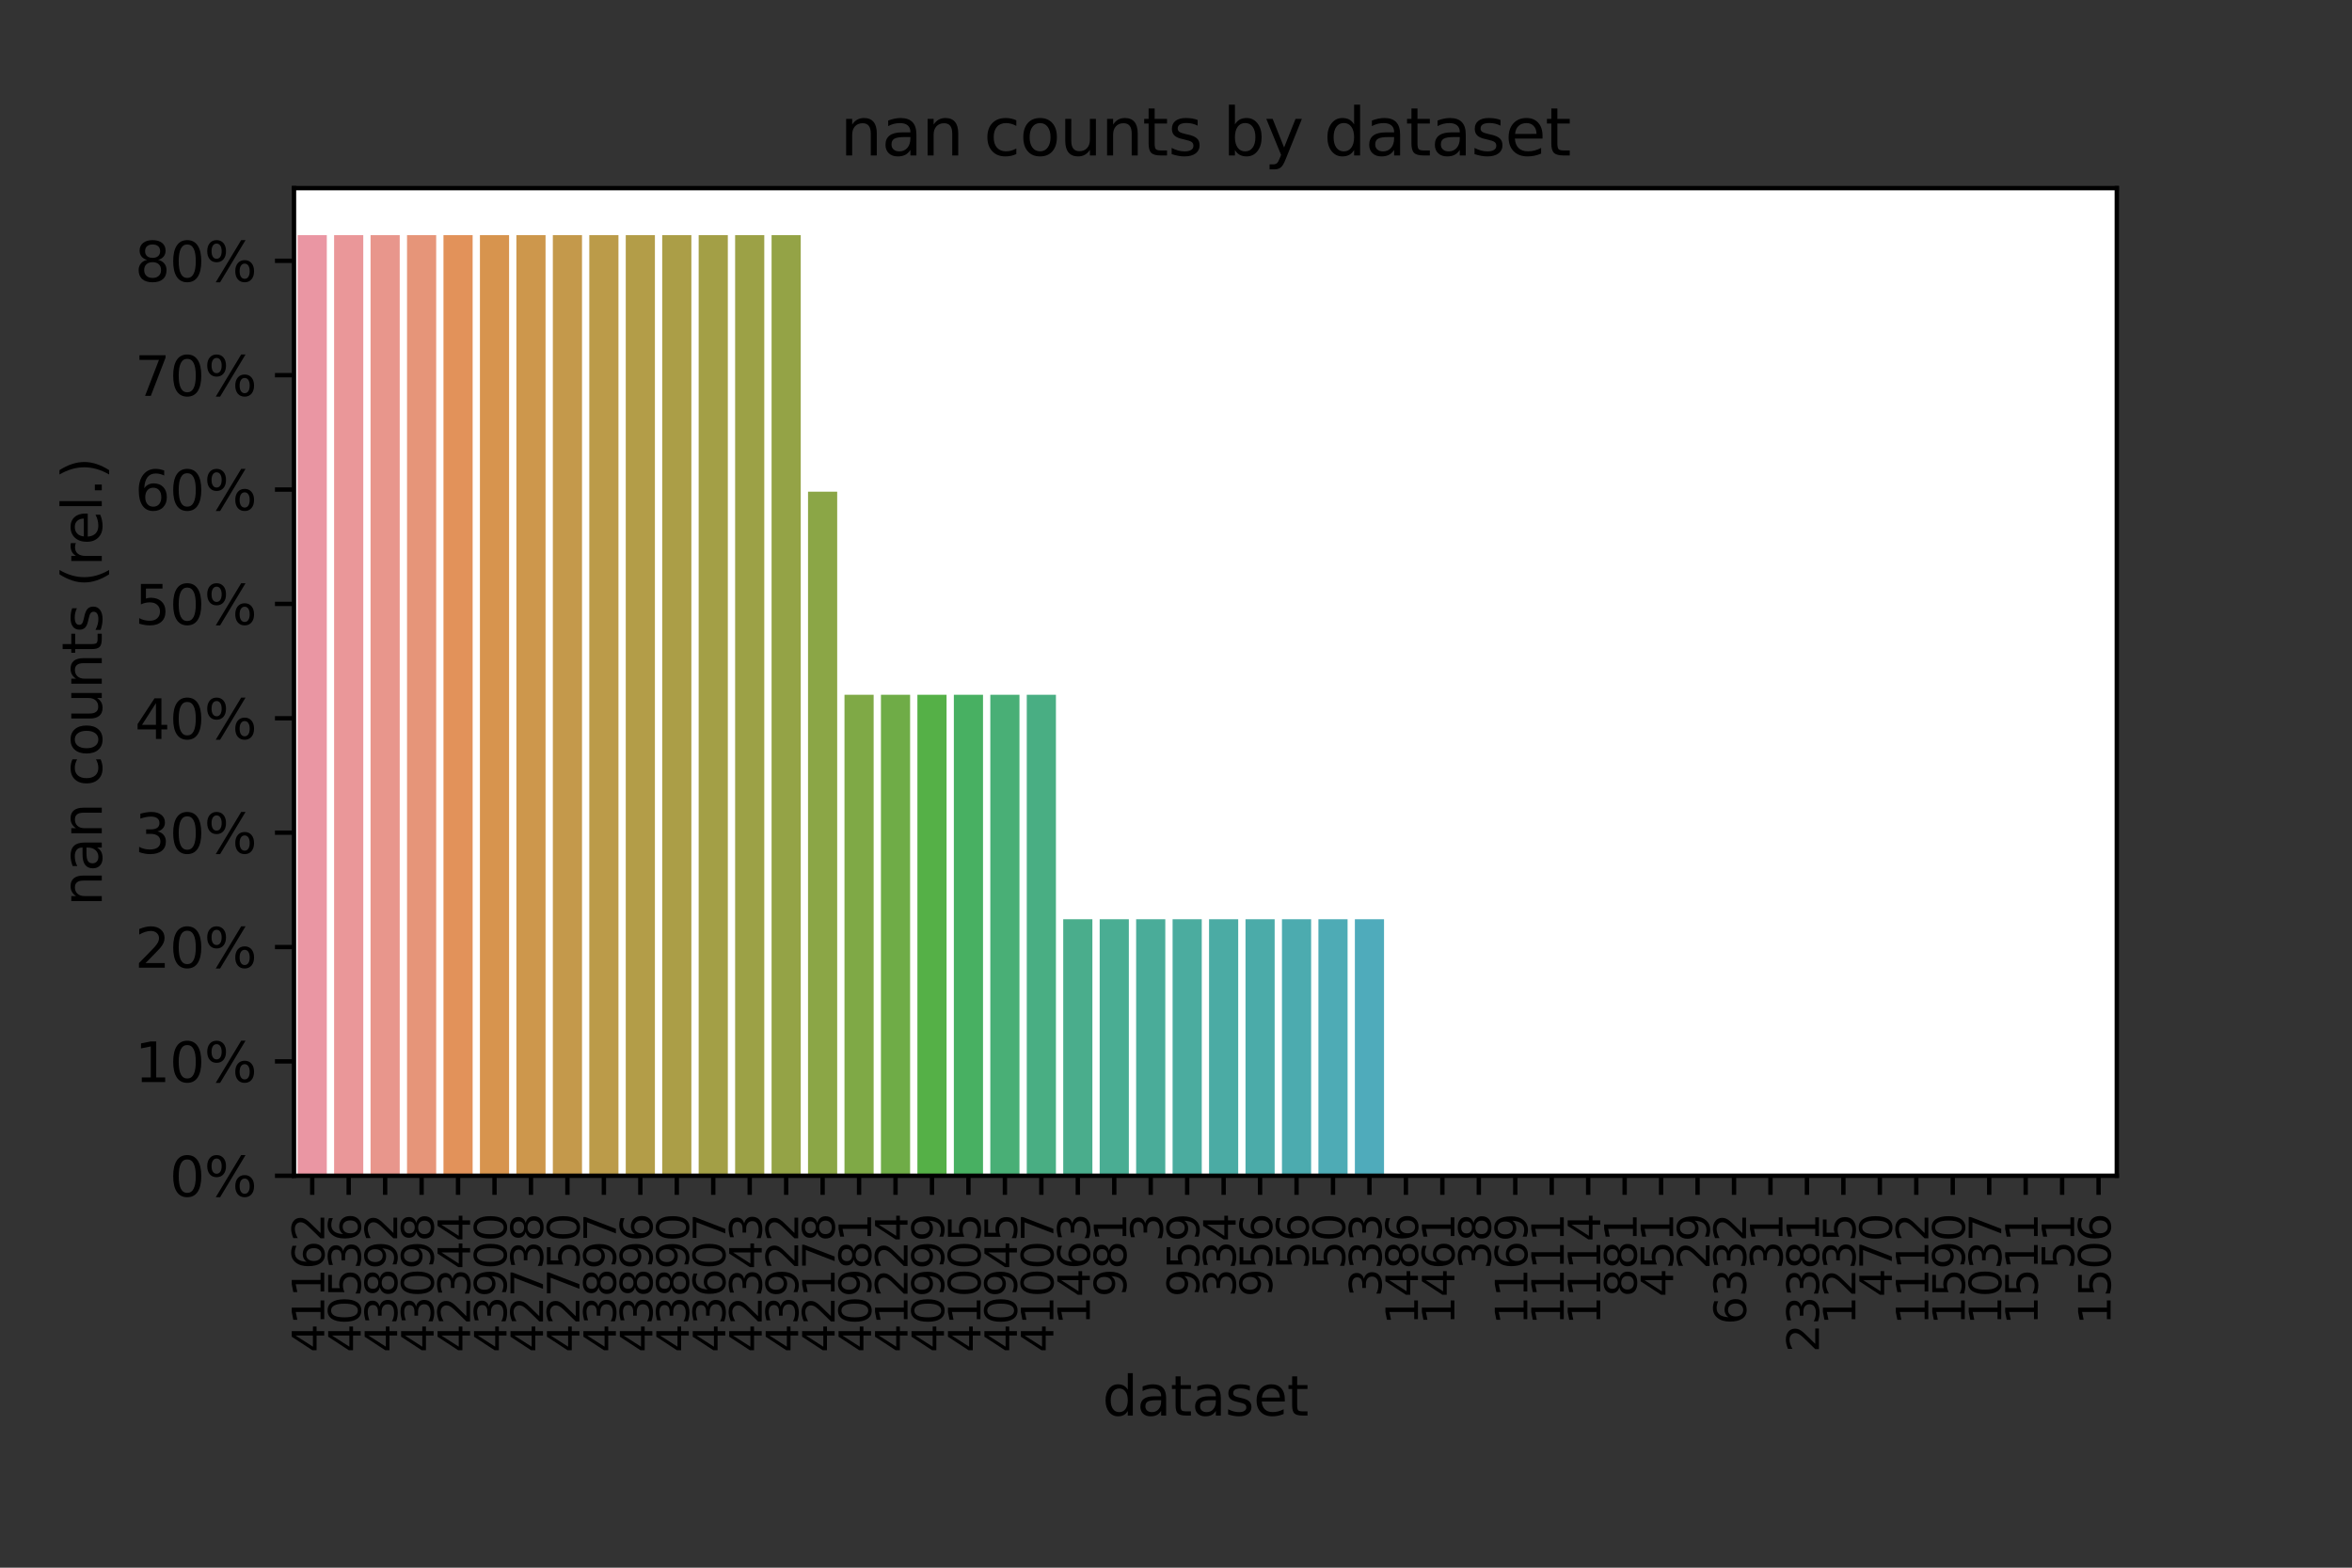 <?xml version="1.0" encoding="utf-8" standalone="no"?>
<!DOCTYPE svg PUBLIC "-//W3C//DTD SVG 1.1//EN"
  "http://www.w3.org/Graphics/SVG/1.1/DTD/svg11.dtd">
<svg xmlns:xlink="http://www.w3.org/1999/xlink" width="432pt" height="288pt" viewBox="0 0 432 288" xmlns="http://www.w3.org/2000/svg" version="1.1">
 <rect x="0" y="0" width="432" height="288" fill="#333333" stroke="none"/>
 <defs>
  <style type="text/css">*{stroke-linejoin: round; stroke-linecap: butt}</style>
 </defs>
 <g id="figure_1">
  <g id="patch_1">
   <path d="M 0 288 
L 432 288 
L 432 0 
L 0 0 
L 0 288 
z
" style="fill: none"/>
  </g>
  <g id="axes_1">
   <g id="patch_2">
    <path d="M 54 216 
L 388.8 216 
L 388.8 34.56 
L 54 34.56 
z
" style="fill: #ffffff"/>
   </g>
   <g id="patch_3">
    <path d="M 54.67 216 
L 60.026 216 
L 60.026 43.2 
L 54.67 43.2 
z
" clip-path="url(#p515b02e454)" style="fill: #ea96a3"/>
   </g>
   <g id="patch_4">
    <path d="M 61.366 216 
L 66.722 216 
L 66.722 43.2 
L 61.366 43.2 
z
" clip-path="url(#p515b02e454)" style="fill: #ea9799"/>
   </g>
   <g id="patch_5">
    <path d="M 68.062 216 
L 73.418 216 
L 73.418 43.2 
L 68.062 43.2 
z
" clip-path="url(#p515b02e454)" style="fill: #e8968c"/>
   </g>
   <g id="patch_6">
    <path d="M 74.758 216 
L 80.114 216 
L 80.114 43.2 
L 74.758 43.2 
z
" clip-path="url(#p515b02e454)" style="fill: #e69579"/>
   </g>
   <g id="patch_7">
    <path d="M 81.454 216 
L 86.81 216 
L 86.81 43.2 
L 81.454 43.2 
z
" clip-path="url(#p515b02e454)" style="fill: #e2925a"/>
   </g>
   <g id="patch_8">
    <path d="M 88.15 216 
L 93.506 216 
L 93.506 43.2 
L 88.15 43.2 
z
" clip-path="url(#p515b02e454)" style="fill: #d7944e"/>
   </g>
   <g id="patch_9">
    <path d="M 94.846 216 
L 100.202 216 
L 100.202 43.2 
L 94.846 43.2 
z
" clip-path="url(#p515b02e454)" style="fill: #cd974c"/>
   </g>
   <g id="patch_10">
    <path d="M 101.542 216 
L 106.898 216 
L 106.898 43.2 
L 101.542 43.2 
z
" clip-path="url(#p515b02e454)" style="fill: #c4994b"/>
   </g>
   <g id="patch_11">
    <path d="M 108.238 216 
L 113.594 216 
L 113.594 43.2 
L 108.238 43.2 
z
" clip-path="url(#p515b02e454)" style="fill: #bb9b49"/>
   </g>
   <g id="patch_12">
    <path d="M 114.934 216 
L 120.29 216 
L 120.29 43.2 
L 114.934 43.2 
z
" clip-path="url(#p515b02e454)" style="fill: #b39d48"/>
   </g>
   <g id="patch_13">
    <path d="M 121.63 216 
L 126.986 216 
L 126.986 43.2 
L 121.63 43.2 
z
" clip-path="url(#p515b02e454)" style="fill: #ab9e47"/>
   </g>
   <g id="patch_14">
    <path d="M 128.326 216 
L 133.682 216 
L 133.682 43.2 
L 128.326 43.2 
z
" clip-path="url(#p515b02e454)" style="fill: #a39f46"/>
   </g>
   <g id="patch_15">
    <path d="M 135.022 216 
L 140.378 216 
L 140.378 43.2 
L 135.022 43.2 
z
" clip-path="url(#p515b02e454)" style="fill: #9ca146"/>
   </g>
   <g id="patch_16">
    <path d="M 141.718 216 
L 147.074 216 
L 147.074 43.2 
L 141.718 43.2 
z
" clip-path="url(#p515b02e454)" style="fill: #94a346"/>
   </g>
   <g id="patch_17">
    <path d="M 148.414 216 
L 153.77 216 
L 153.77 90.327 
L 148.414 90.327 
z
" clip-path="url(#p515b02e454)" style="fill: #8ba646"/>
   </g>
   <g id="patch_18">
    <path d="M 155.11 216 
L 160.466 216 
L 160.466 127.636 
L 155.11 127.636 
z
" clip-path="url(#p515b02e454)" style="fill: #7fa946"/>
   </g>
   <g id="patch_19">
    <path d="M 161.806 216 
L 167.162 216 
L 167.162 127.636 
L 161.806 127.636 
z
" clip-path="url(#p515b02e454)" style="fill: #6fac47"/>
   </g>
   <g id="patch_20">
    <path d="M 168.502 216 
L 173.858 216 
L 173.858 127.636 
L 168.502 127.636 
z
" clip-path="url(#p515b02e454)" style="fill: #55b047"/>
   </g>
   <g id="patch_21">
    <path d="M 175.198 216 
L 180.554 216 
L 180.554 127.636 
L 175.198 127.636 
z
" clip-path="url(#p515b02e454)" style="fill: #48b062"/>
   </g>
   <g id="patch_22">
    <path d="M 181.894 216 
L 187.25 216 
L 187.25 127.636 
L 181.894 127.636 
z
" clip-path="url(#p515b02e454)" style="fill: #49af76"/>
   </g>
   <g id="patch_23">
    <path d="M 188.59 216 
L 193.946 216 
L 193.946 127.636 
L 188.59 127.636 
z
" clip-path="url(#p515b02e454)" style="fill: #49ae83"/>
   </g>
   <g id="patch_24">
    <path d="M 195.286 216 
L 200.642 216 
L 200.642 168.873 
L 195.286 168.873 
z
" clip-path="url(#p515b02e454)" style="fill: #4aad8c"/>
   </g>
   <g id="patch_25">
    <path d="M 201.982 216 
L 207.338 216 
L 207.338 168.873 
L 201.982 168.873 
z
" clip-path="url(#p515b02e454)" style="fill: #4aad93"/>
   </g>
   <g id="patch_26">
    <path d="M 208.678 216 
L 214.034 216 
L 214.034 168.873 
L 208.678 168.873 
z
" clip-path="url(#p515b02e454)" style="fill: #4aac99"/>
   </g>
   <g id="patch_27">
    <path d="M 215.374 216 
L 220.73 216 
L 220.73 168.873 
L 215.374 168.873 
z
" clip-path="url(#p515b02e454)" style="fill: #4bac9f"/>
   </g>
   <g id="patch_28">
    <path d="M 222.07 216 
L 227.426 216 
L 227.426 168.873 
L 222.07 168.873 
z
" clip-path="url(#p515b02e454)" style="fill: #4baba4"/>
   </g>
   <g id="patch_29">
    <path d="M 228.766 216 
L 234.122 216 
L 234.122 168.873 
L 228.766 168.873 
z
" clip-path="url(#p515b02e454)" style="fill: #4baba9"/>
   </g>
   <g id="patch_30">
    <path d="M 235.462 216 
L 240.818 216 
L 240.818 168.873 
L 235.462 168.873 
z
" clip-path="url(#p515b02e454)" style="fill: #4cabaf"/>
   </g>
   <g id="patch_31">
    <path d="M 242.158 216 
L 247.514 216 
L 247.514 168.873 
L 242.158 168.873 
z
" clip-path="url(#p515b02e454)" style="fill: #4eabb5"/>
   </g>
   <g id="patch_32">
    <path d="M 248.854 216 
L 254.21 216 
L 254.21 168.873 
L 248.854 168.873 
z
" clip-path="url(#p515b02e454)" style="fill: #4fabbb"/>
   </g>
   <g id="patch_33">
    <path d="M 255.55 216 
L 260.906 216 
L 260.906 216 
L 255.55 216 
z
" clip-path="url(#p515b02e454)" style="fill: #50acc3"/>
   </g>
   <g id="patch_34">
    <path d="M 262.246 216 
L 267.602 216 
L 267.602 216 
L 262.246 216 
z
" clip-path="url(#p515b02e454)" style="fill: #52accb"/>
   </g>
   <g id="patch_35">
    <path d="M 268.942 216 
L 274.298 216 
L 274.298 216 
L 268.942 216 
z
" clip-path="url(#p515b02e454)" style="fill: #55acd5"/>
   </g>
   <g id="patch_36">
    <path d="M 275.638 216 
L 280.994 216 
L 280.994 216 
L 275.638 216 
z
" clip-path="url(#p515b02e454)" style="fill: #60ade1"/>
   </g>
   <g id="patch_37">
    <path d="M 282.334 216 
L 287.69 216 
L 287.69 216 
L 282.334 216 
z
" clip-path="url(#p515b02e454)" style="fill: #7faee5"/>
   </g>
   <g id="patch_38">
    <path d="M 289.03 216 
L 294.386 216 
L 294.386 216 
L 289.03 216 
z
" clip-path="url(#p515b02e454)" style="fill: #94aee8"/>
   </g>
   <g id="patch_39">
    <path d="M 295.726 216 
L 301.082 216 
L 301.082 216 
L 295.726 216 
z
" clip-path="url(#p515b02e454)" style="fill: #a4acea"/>
   </g>
   <g id="patch_40">
    <path d="M 302.422 216 
L 307.778 216 
L 307.778 216 
L 302.422 216 
z
" clip-path="url(#p515b02e454)" style="fill: #b1aaeb"/>
   </g>
   <g id="patch_41">
    <path d="M 309.118 216 
L 314.474 216 
L 314.474 216 
L 309.118 216 
z
" clip-path="url(#p515b02e454)" style="fill: #bba5ea"/>
   </g>
   <g id="patch_42">
    <path d="M 315.814 216 
L 321.17 216 
L 321.17 216 
L 315.814 216 
z
" clip-path="url(#p515b02e454)" style="fill: #c5a1ea"/>
   </g>
   <g id="patch_43">
    <path d="M 322.51 216 
L 327.866 216 
L 327.866 216 
L 322.51 216 
z
" clip-path="url(#p515b02e454)" style="fill: #ce9be9"/>
   </g>
   <g id="patch_44">
    <path d="M 329.206 216 
L 334.562 216 
L 334.562 216 
L 329.206 216 
z
" clip-path="url(#p515b02e454)" style="fill: #d894e8"/>
   </g>
   <g id="patch_45">
    <path d="M 335.902 216 
L 341.258 216 
L 341.258 216 
L 335.902 216 
z
" clip-path="url(#p515b02e454)" style="fill: #e28ce7"/>
   </g>
   <g id="patch_46">
    <path d="M 342.598 216 
L 347.954 216 
L 347.954 216 
L 342.598 216 
z
" clip-path="url(#p515b02e454)" style="fill: #e78adf"/>
   </g>
   <g id="patch_47">
    <path d="M 349.294 216 
L 354.65 216 
L 354.65 216 
L 349.294 216 
z
" clip-path="url(#p515b02e454)" style="fill: #e78dd5"/>
   </g>
   <g id="patch_48">
    <path d="M 355.99 216 
L 361.346 216 
L 361.346 216 
L 355.99 216 
z
" clip-path="url(#p515b02e454)" style="fill: #e88fcc"/>
   </g>
   <g id="patch_49">
    <path d="M 362.686 216 
L 368.042 216 
L 368.042 216 
L 362.686 216 
z
" clip-path="url(#p515b02e454)" style="fill: #e890c4"/>
   </g>
   <g id="patch_50">
    <path d="M 369.382 216 
L 374.738 216 
L 374.738 216 
L 369.382 216 
z
" clip-path="url(#p515b02e454)" style="fill: #e992bd"/>
   </g>
   <g id="patch_51">
    <path d="M 376.078 216 
L 381.434 216 
L 381.434 216 
L 376.078 216 
z
" clip-path="url(#p515b02e454)" style="fill: #e993b5"/>
   </g>
   <g id="patch_52">
    <path d="M 382.774 216 
L 388.13 216 
L 388.13 216 
L 382.774 216 
z
" clip-path="url(#p515b02e454)" style="fill: #e994ad"/>
   </g>
   <g id="matplotlib.axis_1">
    <g id="xtick_1">
     <g id="line2d_1">
      <defs>
       <path id="m5afb53a812" d="M 0 0 
L 0 3.5 
" style="stroke: #000000; stroke-width: 0.8"/>
      </defs>
      <g>
       <use xlink:href="#m5afb53a812" x="57.348" y="216" style="stroke: #000000; stroke-width: 0.8"/>
      </g>
     </g>
     <g id="text_1">
      <!-- 41162 -->
      <g transform="translate(59.556 248.45) rotate(-90) scale(0.08 -0.08)">
       <defs>
        <path id="DejaVuSans-34" d="M 2419 4116 
L 825 1625 
L 2419 1625 
L 2419 4116 
z
M 2253 4666 
L 3047 4666 
L 3047 1625 
L 3713 1625 
L 3713 1100 
L 3047 1100 
L 3047 0 
L 2419 0 
L 2419 1100 
L 313 1100 
L 313 1709 
L 2253 4666 
z
" transform="scale(0.016)"/>
        <path id="DejaVuSans-31" d="M 794 531 
L 1825 531 
L 1825 4091 
L 703 3866 
L 703 4441 
L 1819 4666 
L 2450 4666 
L 2450 531 
L 3481 531 
L 3481 0 
L 794 0 
L 794 531 
z
" transform="scale(0.016)"/>
        <path id="DejaVuSans-36" d="M 2113 2584 
Q 1688 2584 1439 2293 
Q 1191 2003 1191 1497 
Q 1191 994 1439 701 
Q 1688 409 2113 409 
Q 2538 409 2786 701 
Q 3034 994 3034 1497 
Q 3034 2003 2786 2293 
Q 2538 2584 2113 2584 
z
M 3366 4563 
L 3366 3988 
Q 3128 4100 2886 4159 
Q 2644 4219 2406 4219 
Q 1781 4219 1451 3797 
Q 1122 3375 1075 2522 
Q 1259 2794 1537 2939 
Q 1816 3084 2150 3084 
Q 2853 3084 3261 2657 
Q 3669 2231 3669 1497 
Q 3669 778 3244 343 
Q 2819 -91 2113 -91 
Q 1303 -91 875 529 
Q 447 1150 447 2328 
Q 447 3434 972 4092 
Q 1497 4750 2381 4750 
Q 2619 4750 2861 4703 
Q 3103 4656 3366 4563 
z
" transform="scale(0.016)"/>
        <path id="DejaVuSans-32" d="M 1228 531 
L 3431 531 
L 3431 0 
L 469 0 
L 469 531 
Q 828 903 1448 1529 
Q 2069 2156 2228 2338 
Q 2531 2678 2651 2914 
Q 2772 3150 2772 3378 
Q 2772 3750 2511 3984 
Q 2250 4219 1831 4219 
Q 1534 4219 1204 4116 
Q 875 4013 500 3803 
L 500 4441 
Q 881 4594 1212 4672 
Q 1544 4750 1819 4750 
Q 2544 4750 2975 4387 
Q 3406 4025 3406 3419 
Q 3406 3131 3298 2873 
Q 3191 2616 2906 2266 
Q 2828 2175 2409 1742 
Q 1991 1309 1228 531 
z
" transform="scale(0.016)"/>
       </defs>
       <use xlink:href="#DejaVuSans-34"/>
       <use xlink:href="#DejaVuSans-31" x="63.623"/>
       <use xlink:href="#DejaVuSans-31" x="127.246"/>
       <use xlink:href="#DejaVuSans-36" x="190.869"/>
       <use xlink:href="#DejaVuSans-32" x="254.492"/>
      </g>
     </g>
    </g>
    <g id="xtick_2">
     <g id="line2d_2">
      <g>
       <use xlink:href="#m5afb53a812" x="64.044" y="216" style="stroke: #000000; stroke-width: 0.8"/>
      </g>
     </g>
     <g id="text_2">
      <!-- 40536 -->
      <g transform="translate(66.251 248.45) rotate(-90) scale(0.08 -0.08)">
       <defs>
        <path id="DejaVuSans-30" d="M 2034 4250 
Q 1547 4250 1301 3770 
Q 1056 3291 1056 2328 
Q 1056 1369 1301 889 
Q 1547 409 2034 409 
Q 2525 409 2770 889 
Q 3016 1369 3016 2328 
Q 3016 3291 2770 3770 
Q 2525 4250 2034 4250 
z
M 2034 4750 
Q 2819 4750 3233 4129 
Q 3647 3509 3647 2328 
Q 3647 1150 3233 529 
Q 2819 -91 2034 -91 
Q 1250 -91 836 529 
Q 422 1150 422 2328 
Q 422 3509 836 4129 
Q 1250 4750 2034 4750 
z
" transform="scale(0.016)"/>
        <path id="DejaVuSans-35" d="M 691 4666 
L 3169 4666 
L 3169 4134 
L 1269 4134 
L 1269 2991 
Q 1406 3038 1543 3061 
Q 1681 3084 1819 3084 
Q 2600 3084 3056 2656 
Q 3513 2228 3513 1497 
Q 3513 744 3044 326 
Q 2575 -91 1722 -91 
Q 1428 -91 1123 -41 
Q 819 9 494 109 
L 494 744 
Q 775 591 1075 516 
Q 1375 441 1709 441 
Q 2250 441 2565 725 
Q 2881 1009 2881 1497 
Q 2881 1984 2565 2268 
Q 2250 2553 1709 2553 
Q 1456 2553 1204 2497 
Q 953 2441 691 2322 
L 691 4666 
z
" transform="scale(0.016)"/>
        <path id="DejaVuSans-33" d="M 2597 2516 
Q 3050 2419 3304 2112 
Q 3559 1806 3559 1356 
Q 3559 666 3084 287 
Q 2609 -91 1734 -91 
Q 1441 -91 1130 -33 
Q 819 25 488 141 
L 488 750 
Q 750 597 1062 519 
Q 1375 441 1716 441 
Q 2309 441 2620 675 
Q 2931 909 2931 1356 
Q 2931 1769 2642 2001 
Q 2353 2234 1838 2234 
L 1294 2234 
L 1294 2753 
L 1863 2753 
Q 2328 2753 2575 2939 
Q 2822 3125 2822 3475 
Q 2822 3834 2567 4026 
Q 2313 4219 1838 4219 
Q 1578 4219 1281 4162 
Q 984 4106 628 3988 
L 628 4550 
Q 988 4650 1302 4700 
Q 1616 4750 1894 4750 
Q 2613 4750 3031 4423 
Q 3450 4097 3450 3541 
Q 3450 3153 3228 2886 
Q 3006 2619 2597 2516 
z
" transform="scale(0.016)"/>
       </defs>
       <use xlink:href="#DejaVuSans-34"/>
       <use xlink:href="#DejaVuSans-30" x="63.623"/>
       <use xlink:href="#DejaVuSans-35" x="127.246"/>
       <use xlink:href="#DejaVuSans-33" x="190.869"/>
       <use xlink:href="#DejaVuSans-36" x="254.492"/>
      </g>
     </g>
    </g>
    <g id="xtick_3">
     <g id="line2d_3">
      <g>
       <use xlink:href="#m5afb53a812" x="70.74" y="216" style="stroke: #000000; stroke-width: 0.8"/>
      </g>
     </g>
     <g id="text_3">
      <!-- 43892 -->
      <g transform="translate(72.948 248.45) rotate(-90) scale(0.08 -0.08)">
       <defs>
        <path id="DejaVuSans-38" d="M 2034 2216 
Q 1584 2216 1326 1975 
Q 1069 1734 1069 1313 
Q 1069 891 1326 650 
Q 1584 409 2034 409 
Q 2484 409 2743 651 
Q 3003 894 3003 1313 
Q 3003 1734 2745 1975 
Q 2488 2216 2034 2216 
z
M 1403 2484 
Q 997 2584 770 2862 
Q 544 3141 544 3541 
Q 544 4100 942 4425 
Q 1341 4750 2034 4750 
Q 2731 4750 3128 4425 
Q 3525 4100 3525 3541 
Q 3525 3141 3298 2862 
Q 3072 2584 2669 2484 
Q 3125 2378 3379 2068 
Q 3634 1759 3634 1313 
Q 3634 634 3220 271 
Q 2806 -91 2034 -91 
Q 1263 -91 848 271 
Q 434 634 434 1313 
Q 434 1759 690 2068 
Q 947 2378 1403 2484 
z
M 1172 3481 
Q 1172 3119 1398 2916 
Q 1625 2713 2034 2713 
Q 2441 2713 2670 2916 
Q 2900 3119 2900 3481 
Q 2900 3844 2670 4047 
Q 2441 4250 2034 4250 
Q 1625 4250 1398 4047 
Q 1172 3844 1172 3481 
z
" transform="scale(0.016)"/>
        <path id="DejaVuSans-39" d="M 703 97 
L 703 672 
Q 941 559 1184 500 
Q 1428 441 1663 441 
Q 2288 441 2617 861 
Q 2947 1281 2994 2138 
Q 2813 1869 2534 1725 
Q 2256 1581 1919 1581 
Q 1219 1581 811 2004 
Q 403 2428 403 3163 
Q 403 3881 828 4315 
Q 1253 4750 1959 4750 
Q 2769 4750 3195 4129 
Q 3622 3509 3622 2328 
Q 3622 1225 3098 567 
Q 2575 -91 1691 -91 
Q 1453 -91 1209 -44 
Q 966 3 703 97 
z
M 1959 2075 
Q 2384 2075 2632 2365 
Q 2881 2656 2881 3163 
Q 2881 3666 2632 3958 
Q 2384 4250 1959 4250 
Q 1534 4250 1286 3958 
Q 1038 3666 1038 3163 
Q 1038 2656 1286 2365 
Q 1534 2075 1959 2075 
z
" transform="scale(0.016)"/>
       </defs>
       <use xlink:href="#DejaVuSans-34"/>
       <use xlink:href="#DejaVuSans-33" x="63.623"/>
       <use xlink:href="#DejaVuSans-38" x="127.246"/>
       <use xlink:href="#DejaVuSans-39" x="190.869"/>
       <use xlink:href="#DejaVuSans-32" x="254.492"/>
      </g>
     </g>
    </g>
    <g id="xtick_4">
     <g id="line2d_4">
      <g>
       <use xlink:href="#m5afb53a812" x="77.436" y="216" style="stroke: #000000; stroke-width: 0.8"/>
      </g>
     </g>
     <g id="text_4">
      <!-- 43098 -->
      <g transform="translate(79.644 248.45) rotate(-90) scale(0.08 -0.08)">
       <use xlink:href="#DejaVuSans-34"/>
       <use xlink:href="#DejaVuSans-33" x="63.623"/>
       <use xlink:href="#DejaVuSans-30" x="127.246"/>
       <use xlink:href="#DejaVuSans-39" x="190.869"/>
       <use xlink:href="#DejaVuSans-38" x="254.492"/>
      </g>
     </g>
    </g>
    <g id="xtick_5">
     <g id="line2d_5">
      <g>
       <use xlink:href="#m5afb53a812" x="84.132" y="216" style="stroke: #000000; stroke-width: 0.8"/>
      </g>
     </g>
     <g id="text_5">
      <!-- 42344 -->
      <g transform="translate(86.34 248.45) rotate(-90) scale(0.08 -0.08)">
       <use xlink:href="#DejaVuSans-34"/>
       <use xlink:href="#DejaVuSans-32" x="63.623"/>
       <use xlink:href="#DejaVuSans-33" x="127.246"/>
       <use xlink:href="#DejaVuSans-34" x="190.869"/>
       <use xlink:href="#DejaVuSans-34" x="254.492"/>
      </g>
     </g>
    </g>
    <g id="xtick_6">
     <g id="line2d_6">
      <g>
       <use xlink:href="#m5afb53a812" x="90.828" y="216" style="stroke: #000000; stroke-width: 0.8"/>
      </g>
     </g>
     <g id="text_6">
      <!-- 43900 -->
      <g transform="translate(93.035 248.45) rotate(-90) scale(0.08 -0.08)">
       <use xlink:href="#DejaVuSans-34"/>
       <use xlink:href="#DejaVuSans-33" x="63.623"/>
       <use xlink:href="#DejaVuSans-39" x="127.246"/>
       <use xlink:href="#DejaVuSans-30" x="190.869"/>
       <use xlink:href="#DejaVuSans-30" x="254.492"/>
      </g>
     </g>
    </g>
    <g id="xtick_7">
     <g id="line2d_7">
      <g>
       <use xlink:href="#m5afb53a812" x="97.524" y="216" style="stroke: #000000; stroke-width: 0.8"/>
      </g>
     </g>
     <g id="text_7">
      <!-- 42738 -->
      <g transform="translate(99.731 248.45) rotate(-90) scale(0.08 -0.08)">
       <defs>
        <path id="DejaVuSans-37" d="M 525 4666 
L 3525 4666 
L 3525 4397 
L 1831 0 
L 1172 0 
L 2766 4134 
L 525 4134 
L 525 4666 
z
" transform="scale(0.016)"/>
       </defs>
       <use xlink:href="#DejaVuSans-34"/>
       <use xlink:href="#DejaVuSans-32" x="63.623"/>
       <use xlink:href="#DejaVuSans-37" x="127.246"/>
       <use xlink:href="#DejaVuSans-33" x="190.869"/>
       <use xlink:href="#DejaVuSans-38" x="254.492"/>
      </g>
     </g>
    </g>
    <g id="xtick_8">
     <g id="line2d_8">
      <g>
       <use xlink:href="#m5afb53a812" x="104.22" y="216" style="stroke: #000000; stroke-width: 0.8"/>
      </g>
     </g>
     <g id="text_8">
      <!-- 42750 -->
      <g transform="translate(106.427 248.45) rotate(-90) scale(0.08 -0.08)">
       <use xlink:href="#DejaVuSans-34"/>
       <use xlink:href="#DejaVuSans-32" x="63.623"/>
       <use xlink:href="#DejaVuSans-37" x="127.246"/>
       <use xlink:href="#DejaVuSans-35" x="190.869"/>
       <use xlink:href="#DejaVuSans-30" x="254.492"/>
      </g>
     </g>
    </g>
    <g id="xtick_9">
     <g id="line2d_9">
      <g>
       <use xlink:href="#m5afb53a812" x="110.916" y="216" style="stroke: #000000; stroke-width: 0.8"/>
      </g>
     </g>
     <g id="text_9">
      <!-- 43897 -->
      <g transform="translate(113.124 248.45) rotate(-90) scale(0.08 -0.08)">
       <use xlink:href="#DejaVuSans-34"/>
       <use xlink:href="#DejaVuSans-33" x="63.623"/>
       <use xlink:href="#DejaVuSans-38" x="127.246"/>
       <use xlink:href="#DejaVuSans-39" x="190.869"/>
       <use xlink:href="#DejaVuSans-37" x="254.492"/>
      </g>
     </g>
    </g>
    <g id="xtick_10">
     <g id="line2d_10">
      <g>
       <use xlink:href="#m5afb53a812" x="117.612" y="216" style="stroke: #000000; stroke-width: 0.8"/>
      </g>
     </g>
     <g id="text_10">
      <!-- 43896 -->
      <g transform="translate(119.82 248.45) rotate(-90) scale(0.08 -0.08)">
       <use xlink:href="#DejaVuSans-34"/>
       <use xlink:href="#DejaVuSans-33" x="63.623"/>
       <use xlink:href="#DejaVuSans-38" x="127.246"/>
       <use xlink:href="#DejaVuSans-39" x="190.869"/>
       <use xlink:href="#DejaVuSans-36" x="254.492"/>
      </g>
     </g>
    </g>
    <g id="xtick_11">
     <g id="line2d_11">
      <g>
       <use xlink:href="#m5afb53a812" x="124.308" y="216" style="stroke: #000000; stroke-width: 0.8"/>
      </g>
     </g>
     <g id="text_11">
      <!-- 43890 -->
      <g transform="translate(126.516 248.45) rotate(-90) scale(0.08 -0.08)">
       <use xlink:href="#DejaVuSans-34"/>
       <use xlink:href="#DejaVuSans-33" x="63.623"/>
       <use xlink:href="#DejaVuSans-38" x="127.246"/>
       <use xlink:href="#DejaVuSans-39" x="190.869"/>
       <use xlink:href="#DejaVuSans-30" x="254.492"/>
      </g>
     </g>
    </g>
    <g id="xtick_12">
     <g id="line2d_12">
      <g>
       <use xlink:href="#m5afb53a812" x="131.004" y="216" style="stroke: #000000; stroke-width: 0.8"/>
      </g>
     </g>
     <g id="text_12">
      <!-- 43607 -->
      <g transform="translate(133.212 248.45) rotate(-90) scale(0.08 -0.08)">
       <use xlink:href="#DejaVuSans-34"/>
       <use xlink:href="#DejaVuSans-33" x="63.623"/>
       <use xlink:href="#DejaVuSans-36" x="127.246"/>
       <use xlink:href="#DejaVuSans-30" x="190.869"/>
       <use xlink:href="#DejaVuSans-37" x="254.492"/>
      </g>
     </g>
    </g>
    <g id="xtick_13">
     <g id="line2d_13">
      <g>
       <use xlink:href="#m5afb53a812" x="137.7" y="216" style="stroke: #000000; stroke-width: 0.8"/>
      </g>
     </g>
     <g id="text_13">
      <!-- 42343 -->
      <g transform="translate(139.907 248.45) rotate(-90) scale(0.08 -0.08)">
       <use xlink:href="#DejaVuSans-34"/>
       <use xlink:href="#DejaVuSans-32" x="63.623"/>
       <use xlink:href="#DejaVuSans-33" x="127.246"/>
       <use xlink:href="#DejaVuSans-34" x="190.869"/>
       <use xlink:href="#DejaVuSans-33" x="254.492"/>
      </g>
     </g>
    </g>
    <g id="xtick_14">
     <g id="line2d_14">
      <g>
       <use xlink:href="#m5afb53a812" x="144.396" y="216" style="stroke: #000000; stroke-width: 0.8"/>
      </g>
     </g>
     <g id="text_14">
      <!-- 43922 -->
      <g transform="translate(146.603 248.45) rotate(-90) scale(0.08 -0.08)">
       <use xlink:href="#DejaVuSans-34"/>
       <use xlink:href="#DejaVuSans-33" x="63.623"/>
       <use xlink:href="#DejaVuSans-39" x="127.246"/>
       <use xlink:href="#DejaVuSans-32" x="190.869"/>
       <use xlink:href="#DejaVuSans-32" x="254.492"/>
      </g>
     </g>
    </g>
    <g id="xtick_15">
     <g id="line2d_15">
      <g>
       <use xlink:href="#m5afb53a812" x="151.092" y="216" style="stroke: #000000; stroke-width: 0.8"/>
      </g>
     </g>
     <g id="text_15">
      <!-- 42178 -->
      <g transform="translate(153.299 248.45) rotate(-90) scale(0.08 -0.08)">
       <use xlink:href="#DejaVuSans-34"/>
       <use xlink:href="#DejaVuSans-32" x="63.623"/>
       <use xlink:href="#DejaVuSans-31" x="127.246"/>
       <use xlink:href="#DejaVuSans-37" x="190.869"/>
       <use xlink:href="#DejaVuSans-38" x="254.492"/>
      </g>
     </g>
    </g>
    <g id="xtick_16">
     <g id="line2d_16">
      <g>
       <use xlink:href="#m5afb53a812" x="157.788" y="216" style="stroke: #000000; stroke-width: 0.8"/>
      </g>
     </g>
     <g id="text_16">
      <!-- 40981 -->
      <g transform="translate(159.995 248.45) rotate(-90) scale(0.08 -0.08)">
       <use xlink:href="#DejaVuSans-34"/>
       <use xlink:href="#DejaVuSans-30" x="63.623"/>
       <use xlink:href="#DejaVuSans-39" x="127.246"/>
       <use xlink:href="#DejaVuSans-38" x="190.869"/>
       <use xlink:href="#DejaVuSans-31" x="254.492"/>
      </g>
     </g>
    </g>
    <g id="xtick_17">
     <g id="line2d_17">
      <g>
       <use xlink:href="#m5afb53a812" x="164.484" y="216" style="stroke: #000000; stroke-width: 0.8"/>
      </g>
     </g>
     <g id="text_17">
      <!-- 41224 -->
      <g transform="translate(166.691 248.45) rotate(-90) scale(0.08 -0.08)">
       <use xlink:href="#DejaVuSans-34"/>
       <use xlink:href="#DejaVuSans-31" x="63.623"/>
       <use xlink:href="#DejaVuSans-32" x="127.246"/>
       <use xlink:href="#DejaVuSans-32" x="190.869"/>
       <use xlink:href="#DejaVuSans-34" x="254.492"/>
      </g>
     </g>
    </g>
    <g id="xtick_18">
     <g id="line2d_18">
      <g>
       <use xlink:href="#m5afb53a812" x="171.18" y="216" style="stroke: #000000; stroke-width: 0.8"/>
      </g>
     </g>
     <g id="text_18">
      <!-- 40999 -->
      <g transform="translate(173.387 248.45) rotate(-90) scale(0.08 -0.08)">
       <use xlink:href="#DejaVuSans-34"/>
       <use xlink:href="#DejaVuSans-30" x="63.623"/>
       <use xlink:href="#DejaVuSans-39" x="127.246"/>
       <use xlink:href="#DejaVuSans-39" x="190.869"/>
       <use xlink:href="#DejaVuSans-39" x="254.492"/>
      </g>
     </g>
    </g>
    <g id="xtick_19">
     <g id="line2d_19">
      <g>
       <use xlink:href="#m5afb53a812" x="177.876" y="216" style="stroke: #000000; stroke-width: 0.8"/>
      </g>
     </g>
     <g id="text_19">
      <!-- 41005 -->
      <g transform="translate(180.083 248.45) rotate(-90) scale(0.08 -0.08)">
       <use xlink:href="#DejaVuSans-34"/>
       <use xlink:href="#DejaVuSans-31" x="63.623"/>
       <use xlink:href="#DejaVuSans-30" x="127.246"/>
       <use xlink:href="#DejaVuSans-30" x="190.869"/>
       <use xlink:href="#DejaVuSans-35" x="254.492"/>
      </g>
     </g>
    </g>
    <g id="xtick_20">
     <g id="line2d_20">
      <g>
       <use xlink:href="#m5afb53a812" x="184.572" y="216" style="stroke: #000000; stroke-width: 0.8"/>
      </g>
     </g>
     <g id="text_20">
      <!-- 40945 -->
      <g transform="translate(186.78 248.45) rotate(-90) scale(0.08 -0.08)">
       <use xlink:href="#DejaVuSans-34"/>
       <use xlink:href="#DejaVuSans-30" x="63.623"/>
       <use xlink:href="#DejaVuSans-39" x="127.246"/>
       <use xlink:href="#DejaVuSans-34" x="190.869"/>
       <use xlink:href="#DejaVuSans-35" x="254.492"/>
      </g>
     </g>
    </g>
    <g id="xtick_21">
     <g id="line2d_21">
      <g>
       <use xlink:href="#m5afb53a812" x="191.268" y="216" style="stroke: #000000; stroke-width: 0.8"/>
      </g>
     </g>
     <g id="text_21">
      <!-- 41007 -->
      <g transform="translate(193.476 248.45) rotate(-90) scale(0.08 -0.08)">
       <use xlink:href="#DejaVuSans-34"/>
       <use xlink:href="#DejaVuSans-31" x="63.623"/>
       <use xlink:href="#DejaVuSans-30" x="127.246"/>
       <use xlink:href="#DejaVuSans-30" x="190.869"/>
       <use xlink:href="#DejaVuSans-37" x="254.492"/>
      </g>
     </g>
    </g>
    <g id="xtick_22">
     <g id="line2d_22">
      <g>
       <use xlink:href="#m5afb53a812" x="197.964" y="216" style="stroke: #000000; stroke-width: 0.8"/>
      </g>
     </g>
     <g id="text_22">
      <!-- 1463 -->
      <g transform="translate(200.172 243.36) rotate(-90) scale(0.08 -0.08)">
       <use xlink:href="#DejaVuSans-31"/>
       <use xlink:href="#DejaVuSans-34" x="63.623"/>
       <use xlink:href="#DejaVuSans-36" x="127.246"/>
       <use xlink:href="#DejaVuSans-33" x="190.869"/>
      </g>
     </g>
    </g>
    <g id="xtick_23">
     <g id="line2d_23">
      <g>
       <use xlink:href="#m5afb53a812" x="204.66" y="216" style="stroke: #000000; stroke-width: 0.8"/>
      </g>
     </g>
     <g id="text_23">
      <!-- 981 -->
      <g transform="translate(206.868 238.27) rotate(-90) scale(0.08 -0.08)">
       <use xlink:href="#DejaVuSans-39"/>
       <use xlink:href="#DejaVuSans-38" x="63.623"/>
       <use xlink:href="#DejaVuSans-31" x="127.246"/>
      </g>
     </g>
    </g>
    <g id="xtick_24">
     <g id="line2d_24">
      <g>
       <use xlink:href="#m5afb53a812" x="211.356" y="216" style="stroke: #000000; stroke-width: 0.8"/>
      </g>
     </g>
     <g id="text_24">
      <!-- 3 -->
      <g transform="translate(213.564 228.09) rotate(-90) scale(0.08 -0.08)">
       <use xlink:href="#DejaVuSans-33"/>
      </g>
     </g>
    </g>
    <g id="xtick_25">
     <g id="line2d_25">
      <g>
       <use xlink:href="#m5afb53a812" x="218.052" y="216" style="stroke: #000000; stroke-width: 0.8"/>
      </g>
     </g>
     <g id="text_25">
      <!-- 959 -->
      <g transform="translate(220.26 238.27) rotate(-90) scale(0.08 -0.08)">
       <use xlink:href="#DejaVuSans-39"/>
       <use xlink:href="#DejaVuSans-35" x="63.623"/>
       <use xlink:href="#DejaVuSans-39" x="127.246"/>
      </g>
     </g>
    </g>
    <g id="xtick_26">
     <g id="line2d_26">
      <g>
       <use xlink:href="#m5afb53a812" x="224.748" y="216" style="stroke: #000000; stroke-width: 0.8"/>
      </g>
     </g>
     <g id="text_26">
      <!-- 334 -->
      <g transform="translate(226.956 238.27) rotate(-90) scale(0.08 -0.08)">
       <use xlink:href="#DejaVuSans-33"/>
       <use xlink:href="#DejaVuSans-33" x="63.623"/>
       <use xlink:href="#DejaVuSans-34" x="127.246"/>
      </g>
     </g>
    </g>
    <g id="xtick_27">
     <g id="line2d_27">
      <g>
       <use xlink:href="#m5afb53a812" x="231.444" y="216" style="stroke: #000000; stroke-width: 0.8"/>
      </g>
     </g>
     <g id="text_27">
      <!-- 956 -->
      <g transform="translate(233.651 238.27) rotate(-90) scale(0.08 -0.08)">
       <use xlink:href="#DejaVuSans-39"/>
       <use xlink:href="#DejaVuSans-35" x="63.623"/>
       <use xlink:href="#DejaVuSans-36" x="127.246"/>
      </g>
     </g>
    </g>
    <g id="xtick_28">
     <g id="line2d_28">
      <g>
       <use xlink:href="#m5afb53a812" x="238.14" y="216" style="stroke: #000000; stroke-width: 0.8"/>
      </g>
     </g>
     <g id="text_28">
      <!-- 56 -->
      <g transform="translate(240.347 233.18) rotate(-90) scale(0.08 -0.08)">
       <use xlink:href="#DejaVuSans-35"/>
       <use xlink:href="#DejaVuSans-36" x="63.623"/>
      </g>
     </g>
    </g>
    <g id="xtick_29">
     <g id="line2d_29">
      <g>
       <use xlink:href="#m5afb53a812" x="244.836" y="216" style="stroke: #000000; stroke-width: 0.8"/>
      </g>
     </g>
     <g id="text_29">
      <!-- 50 -->
      <g transform="translate(247.043 233.18) rotate(-90) scale(0.08 -0.08)">
       <use xlink:href="#DejaVuSans-35"/>
       <use xlink:href="#DejaVuSans-30" x="63.623"/>
      </g>
     </g>
    </g>
    <g id="xtick_30">
     <g id="line2d_30">
      <g>
       <use xlink:href="#m5afb53a812" x="251.532" y="216" style="stroke: #000000; stroke-width: 0.8"/>
      </g>
     </g>
     <g id="text_30">
      <!-- 333 -->
      <g transform="translate(253.739 238.27) rotate(-90) scale(0.08 -0.08)">
       <use xlink:href="#DejaVuSans-33"/>
       <use xlink:href="#DejaVuSans-33" x="63.623"/>
       <use xlink:href="#DejaVuSans-33" x="127.246"/>
      </g>
     </g>
    </g>
    <g id="xtick_31">
     <g id="line2d_31">
      <g>
       <use xlink:href="#m5afb53a812" x="258.228" y="216" style="stroke: #000000; stroke-width: 0.8"/>
      </g>
     </g>
     <g id="text_31">
      <!-- 1486 -->
      <g transform="translate(260.435 243.36) rotate(-90) scale(0.08 -0.08)">
       <use xlink:href="#DejaVuSans-31"/>
       <use xlink:href="#DejaVuSans-34" x="63.623"/>
       <use xlink:href="#DejaVuSans-38" x="127.246"/>
       <use xlink:href="#DejaVuSans-36" x="190.869"/>
      </g>
     </g>
    </g>
    <g id="xtick_32">
     <g id="line2d_32">
      <g>
       <use xlink:href="#m5afb53a812" x="264.924" y="216" style="stroke: #000000; stroke-width: 0.8"/>
      </g>
     </g>
     <g id="text_32">
      <!-- 1461 -->
      <g transform="translate(267.132 243.36) rotate(-90) scale(0.08 -0.08)">
       <use xlink:href="#DejaVuSans-31"/>
       <use xlink:href="#DejaVuSans-34" x="63.623"/>
       <use xlink:href="#DejaVuSans-36" x="127.246"/>
       <use xlink:href="#DejaVuSans-31" x="190.869"/>
      </g>
     </g>
    </g>
    <g id="xtick_33">
     <g id="line2d_33">
      <g>
       <use xlink:href="#m5afb53a812" x="271.62" y="216" style="stroke: #000000; stroke-width: 0.8"/>
      </g>
     </g>
     <g id="text_33">
      <!-- 38 -->
      <g transform="translate(273.827 233.18) rotate(-90) scale(0.08 -0.08)">
       <use xlink:href="#DejaVuSans-33"/>
       <use xlink:href="#DejaVuSans-38" x="63.623"/>
      </g>
     </g>
    </g>
    <g id="xtick_34">
     <g id="line2d_34">
      <g>
       <use xlink:href="#m5afb53a812" x="278.316" y="216" style="stroke: #000000; stroke-width: 0.8"/>
      </g>
     </g>
     <g id="text_34">
      <!-- 1169 -->
      <g transform="translate(280.524 243.36) rotate(-90) scale(0.08 -0.08)">
       <use xlink:href="#DejaVuSans-31"/>
       <use xlink:href="#DejaVuSans-31" x="63.623"/>
       <use xlink:href="#DejaVuSans-36" x="127.246"/>
       <use xlink:href="#DejaVuSans-39" x="190.869"/>
      </g>
     </g>
    </g>
    <g id="xtick_35">
     <g id="line2d_35">
      <g>
       <use xlink:href="#m5afb53a812" x="285.012" y="216" style="stroke: #000000; stroke-width: 0.8"/>
      </g>
     </g>
     <g id="text_35">
      <!-- 1111 -->
      <g transform="translate(287.219 243.36) rotate(-90) scale(0.08 -0.08)">
       <use xlink:href="#DejaVuSans-31"/>
       <use xlink:href="#DejaVuSans-31" x="63.623"/>
       <use xlink:href="#DejaVuSans-31" x="127.246"/>
       <use xlink:href="#DejaVuSans-31" x="190.869"/>
      </g>
     </g>
    </g>
    <g id="xtick_36">
     <g id="line2d_36">
      <g>
       <use xlink:href="#m5afb53a812" x="291.708" y="216" style="stroke: #000000; stroke-width: 0.8"/>
      </g>
     </g>
     <g id="text_36">
      <!-- 1114 -->
      <g transform="translate(293.916 243.36) rotate(-90) scale(0.08 -0.08)">
       <use xlink:href="#DejaVuSans-31"/>
       <use xlink:href="#DejaVuSans-31" x="63.623"/>
       <use xlink:href="#DejaVuSans-31" x="127.246"/>
       <use xlink:href="#DejaVuSans-34" x="190.869"/>
      </g>
     </g>
    </g>
    <g id="xtick_37">
     <g id="line2d_37">
      <g>
       <use xlink:href="#m5afb53a812" x="298.404" y="216" style="stroke: #000000; stroke-width: 0.8"/>
      </g>
     </g>
     <g id="text_37">
      <!-- 881 -->
      <g transform="translate(300.611 238.27) rotate(-90) scale(0.08 -0.08)">
       <use xlink:href="#DejaVuSans-38"/>
       <use xlink:href="#DejaVuSans-38" x="63.623"/>
       <use xlink:href="#DejaVuSans-31" x="127.246"/>
      </g>
     </g>
    </g>
    <g id="xtick_38">
     <g id="line2d_38">
      <g>
       <use xlink:href="#m5afb53a812" x="305.1" y="216" style="stroke: #000000; stroke-width: 0.8"/>
      </g>
     </g>
     <g id="text_38">
      <!-- 451 -->
      <g transform="translate(307.308 238.27) rotate(-90) scale(0.08 -0.08)">
       <use xlink:href="#DejaVuSans-34"/>
       <use xlink:href="#DejaVuSans-35" x="63.623"/>
       <use xlink:href="#DejaVuSans-31" x="127.246"/>
      </g>
     </g>
    </g>
    <g id="xtick_39">
     <g id="line2d_39">
      <g>
       <use xlink:href="#m5afb53a812" x="311.796" y="216" style="stroke: #000000; stroke-width: 0.8"/>
      </g>
     </g>
     <g id="text_39">
      <!-- 29 -->
      <g transform="translate(314.003 233.18) rotate(-90) scale(0.08 -0.08)">
       <use xlink:href="#DejaVuSans-32"/>
       <use xlink:href="#DejaVuSans-39" x="63.623"/>
      </g>
     </g>
    </g>
    <g id="xtick_40">
     <g id="line2d_40">
      <g>
       <use xlink:href="#m5afb53a812" x="318.492" y="216" style="stroke: #000000; stroke-width: 0.8"/>
      </g>
     </g>
     <g id="text_40">
      <!-- 6332 -->
      <g transform="translate(320.7 243.36) rotate(-90) scale(0.08 -0.08)">
       <use xlink:href="#DejaVuSans-36"/>
       <use xlink:href="#DejaVuSans-33" x="63.623"/>
       <use xlink:href="#DejaVuSans-33" x="127.246"/>
       <use xlink:href="#DejaVuSans-32" x="190.869"/>
      </g>
     </g>
    </g>
    <g id="xtick_41">
     <g id="line2d_41">
      <g>
       <use xlink:href="#m5afb53a812" x="325.188" y="216" style="stroke: #000000; stroke-width: 0.8"/>
      </g>
     </g>
     <g id="text_41">
      <!-- 31 -->
      <g transform="translate(327.396 233.18) rotate(-90) scale(0.08 -0.08)">
       <use xlink:href="#DejaVuSans-33"/>
       <use xlink:href="#DejaVuSans-31" x="63.623"/>
      </g>
     </g>
    </g>
    <g id="xtick_42">
     <g id="line2d_42">
      <g>
       <use xlink:href="#m5afb53a812" x="331.884" y="216" style="stroke: #000000; stroke-width: 0.8"/>
      </g>
     </g>
     <g id="text_42">
      <!-- 23381 -->
      <g transform="translate(334.091 248.45) rotate(-90) scale(0.08 -0.08)">
       <use xlink:href="#DejaVuSans-32"/>
       <use xlink:href="#DejaVuSans-33" x="63.623"/>
       <use xlink:href="#DejaVuSans-33" x="127.246"/>
       <use xlink:href="#DejaVuSans-38" x="190.869"/>
       <use xlink:href="#DejaVuSans-31" x="254.492"/>
      </g>
     </g>
    </g>
    <g id="xtick_43">
     <g id="line2d_43">
      <g>
       <use xlink:href="#m5afb53a812" x="338.58" y="216" style="stroke: #000000; stroke-width: 0.8"/>
      </g>
     </g>
     <g id="text_43">
      <!-- 1235 -->
      <g transform="translate(340.788 243.36) rotate(-90) scale(0.08 -0.08)">
       <use xlink:href="#DejaVuSans-31"/>
       <use xlink:href="#DejaVuSans-32" x="63.623"/>
       <use xlink:href="#DejaVuSans-33" x="127.246"/>
       <use xlink:href="#DejaVuSans-35" x="190.869"/>
      </g>
     </g>
    </g>
    <g id="xtick_44">
     <g id="line2d_44">
      <g>
       <use xlink:href="#m5afb53a812" x="345.276" y="216" style="stroke: #000000; stroke-width: 0.8"/>
      </g>
     </g>
     <g id="text_44">
      <!-- 470 -->
      <g transform="translate(347.483 238.27) rotate(-90) scale(0.08 -0.08)">
       <use xlink:href="#DejaVuSans-34"/>
       <use xlink:href="#DejaVuSans-37" x="63.623"/>
       <use xlink:href="#DejaVuSans-30" x="127.246"/>
      </g>
     </g>
    </g>
    <g id="xtick_45">
     <g id="line2d_45">
      <g>
       <use xlink:href="#m5afb53a812" x="351.972" y="216" style="stroke: #000000; stroke-width: 0.8"/>
      </g>
     </g>
     <g id="text_45">
      <!-- 1112 -->
      <g transform="translate(354.18 243.36) rotate(-90) scale(0.08 -0.08)">
       <use xlink:href="#DejaVuSans-31"/>
       <use xlink:href="#DejaVuSans-31" x="63.623"/>
       <use xlink:href="#DejaVuSans-31" x="127.246"/>
       <use xlink:href="#DejaVuSans-32" x="190.869"/>
      </g>
     </g>
    </g>
    <g id="xtick_46">
     <g id="line2d_46">
      <g>
       <use xlink:href="#m5afb53a812" x="358.668" y="216" style="stroke: #000000; stroke-width: 0.8"/>
      </g>
     </g>
     <g id="text_46">
      <!-- 1590 -->
      <g transform="translate(360.875 243.36) rotate(-90) scale(0.08 -0.08)">
       <use xlink:href="#DejaVuSans-31"/>
       <use xlink:href="#DejaVuSans-35" x="63.623"/>
       <use xlink:href="#DejaVuSans-39" x="127.246"/>
       <use xlink:href="#DejaVuSans-30" x="190.869"/>
      </g>
     </g>
    </g>
    <g id="xtick_47">
     <g id="line2d_47">
      <g>
       <use xlink:href="#m5afb53a812" x="365.364" y="216" style="stroke: #000000; stroke-width: 0.8"/>
      </g>
     </g>
     <g id="text_47">
      <!-- 1037 -->
      <g transform="translate(367.572 243.36) rotate(-90) scale(0.08 -0.08)">
       <use xlink:href="#DejaVuSans-31"/>
       <use xlink:href="#DejaVuSans-30" x="63.623"/>
       <use xlink:href="#DejaVuSans-33" x="127.246"/>
       <use xlink:href="#DejaVuSans-37" x="190.869"/>
      </g>
     </g>
    </g>
    <g id="xtick_48">
     <g id="line2d_48">
      <g>
       <use xlink:href="#m5afb53a812" x="372.06" y="216" style="stroke: #000000; stroke-width: 0.8"/>
      </g>
     </g>
     <g id="text_48">
      <!-- 1511 -->
      <g transform="translate(374.267 243.36) rotate(-90) scale(0.08 -0.08)">
       <use xlink:href="#DejaVuSans-31"/>
       <use xlink:href="#DejaVuSans-35" x="63.623"/>
       <use xlink:href="#DejaVuSans-31" x="127.246"/>
       <use xlink:href="#DejaVuSans-31" x="190.869"/>
      </g>
     </g>
    </g>
    <g id="xtick_49">
     <g id="line2d_49">
      <g>
       <use xlink:href="#m5afb53a812" x="378.756" y="216" style="stroke: #000000; stroke-width: 0.8"/>
      </g>
     </g>
     <g id="text_49">
      <!-- 51 -->
      <g transform="translate(380.964 233.18) rotate(-90) scale(0.08 -0.08)">
       <use xlink:href="#DejaVuSans-35"/>
       <use xlink:href="#DejaVuSans-31" x="63.623"/>
      </g>
     </g>
    </g>
    <g id="xtick_50">
     <g id="line2d_50">
      <g>
       <use xlink:href="#m5afb53a812" x="385.452" y="216" style="stroke: #000000; stroke-width: 0.8"/>
      </g>
     </g>
     <g id="text_50">
      <!-- 1506 -->
      <g transform="translate(387.659 243.36) rotate(-90) scale(0.08 -0.08)">
       <use xlink:href="#DejaVuSans-31"/>
       <use xlink:href="#DejaVuSans-35" x="63.623"/>
       <use xlink:href="#DejaVuSans-30" x="127.246"/>
       <use xlink:href="#DejaVuSans-36" x="190.869"/>
      </g>
     </g>
    </g>
    <g id="text_51">
     <!-- dataset -->
     <g transform="translate(202.496 260.048) scale(0.1 -0.1)">
      <defs>
       <path id="DejaVuSans-64" d="M 2906 2969 
L 2906 4863 
L 3481 4863 
L 3481 0 
L 2906 0 
L 2906 525 
Q 2725 213 2448 61 
Q 2172 -91 1784 -91 
Q 1150 -91 751 415 
Q 353 922 353 1747 
Q 353 2572 751 3078 
Q 1150 3584 1784 3584 
Q 2172 3584 2448 3432 
Q 2725 3281 2906 2969 
z
M 947 1747 
Q 947 1113 1208 752 
Q 1469 391 1925 391 
Q 2381 391 2643 752 
Q 2906 1113 2906 1747 
Q 2906 2381 2643 2742 
Q 2381 3103 1925 3103 
Q 1469 3103 1208 2742 
Q 947 2381 947 1747 
z
" transform="scale(0.016)"/>
       <path id="DejaVuSans-61" d="M 2194 1759 
Q 1497 1759 1228 1600 
Q 959 1441 959 1056 
Q 959 750 1161 570 
Q 1363 391 1709 391 
Q 2188 391 2477 730 
Q 2766 1069 2766 1631 
L 2766 1759 
L 2194 1759 
z
M 3341 1997 
L 3341 0 
L 2766 0 
L 2766 531 
Q 2569 213 2275 61 
Q 1981 -91 1556 -91 
Q 1019 -91 701 211 
Q 384 513 384 1019 
Q 384 1609 779 1909 
Q 1175 2209 1959 2209 
L 2766 2209 
L 2766 2266 
Q 2766 2663 2505 2880 
Q 2244 3097 1772 3097 
Q 1472 3097 1187 3025 
Q 903 2953 641 2809 
L 641 3341 
Q 956 3463 1253 3523 
Q 1550 3584 1831 3584 
Q 2591 3584 2966 3190 
Q 3341 2797 3341 1997 
z
" transform="scale(0.016)"/>
       <path id="DejaVuSans-74" d="M 1172 4494 
L 1172 3500 
L 2356 3500 
L 2356 3053 
L 1172 3053 
L 1172 1153 
Q 1172 725 1289 603 
Q 1406 481 1766 481 
L 2356 481 
L 2356 0 
L 1766 0 
Q 1100 0 847 248 
Q 594 497 594 1153 
L 594 3053 
L 172 3053 
L 172 3500 
L 594 3500 
L 594 4494 
L 1172 4494 
z
" transform="scale(0.016)"/>
       <path id="DejaVuSans-73" d="M 2834 3397 
L 2834 2853 
Q 2591 2978 2328 3040 
Q 2066 3103 1784 3103 
Q 1356 3103 1142 2972 
Q 928 2841 928 2578 
Q 928 2378 1081 2264 
Q 1234 2150 1697 2047 
L 1894 2003 
Q 2506 1872 2764 1633 
Q 3022 1394 3022 966 
Q 3022 478 2636 193 
Q 2250 -91 1575 -91 
Q 1294 -91 989 -36 
Q 684 19 347 128 
L 347 722 
Q 666 556 975 473 
Q 1284 391 1588 391 
Q 1994 391 2212 530 
Q 2431 669 2431 922 
Q 2431 1156 2273 1281 
Q 2116 1406 1581 1522 
L 1381 1569 
Q 847 1681 609 1914 
Q 372 2147 372 2553 
Q 372 3047 722 3315 
Q 1072 3584 1716 3584 
Q 2034 3584 2315 3537 
Q 2597 3491 2834 3397 
z
" transform="scale(0.016)"/>
       <path id="DejaVuSans-65" d="M 3597 1894 
L 3597 1613 
L 953 1613 
Q 991 1019 1311 708 
Q 1631 397 2203 397 
Q 2534 397 2845 478 
Q 3156 559 3463 722 
L 3463 178 
Q 3153 47 2828 -22 
Q 2503 -91 2169 -91 
Q 1331 -91 842 396 
Q 353 884 353 1716 
Q 353 2575 817 3079 
Q 1281 3584 2069 3584 
Q 2775 3584 3186 3129 
Q 3597 2675 3597 1894 
z
M 3022 2063 
Q 3016 2534 2758 2815 
Q 2500 3097 2075 3097 
Q 1594 3097 1305 2825 
Q 1016 2553 972 2059 
L 3022 2063 
z
" transform="scale(0.016)"/>
      </defs>
      <use xlink:href="#DejaVuSans-64"/>
      <use xlink:href="#DejaVuSans-61" x="63.477"/>
      <use xlink:href="#DejaVuSans-74" x="124.756"/>
      <use xlink:href="#DejaVuSans-61" x="163.965"/>
      <use xlink:href="#DejaVuSans-73" x="225.244"/>
      <use xlink:href="#DejaVuSans-65" x="277.344"/>
      <use xlink:href="#DejaVuSans-74" x="338.867"/>
     </g>
    </g>
   </g>
   <g id="matplotlib.axis_2">
    <g id="ytick_1">
     <g id="line2d_51">
      <defs>
       <path id="m5b21b25203" d="M 0 0 
L -3.5 0 
" style="stroke: #000000; stroke-width: 0.8"/>
      </defs>
      <g>
       <use xlink:href="#m5b21b25203" x="54" y="216" style="stroke: #000000; stroke-width: 0.8"/>
      </g>
     </g>
     <g id="text_52">
      <!-- 0% -->
      <g transform="translate(31.136 219.799) scale(0.1 -0.1)">
       <defs>
        <path id="DejaVuSans-25" d="M 4653 2053 
Q 4381 2053 4226 1822 
Q 4072 1591 4072 1178 
Q 4072 772 4226 539 
Q 4381 306 4653 306 
Q 4919 306 5073 539 
Q 5228 772 5228 1178 
Q 5228 1588 5073 1820 
Q 4919 2053 4653 2053 
z
M 4653 2450 
Q 5147 2450 5437 2106 
Q 5728 1763 5728 1178 
Q 5728 594 5436 251 
Q 5144 -91 4653 -91 
Q 4153 -91 3862 251 
Q 3572 594 3572 1178 
Q 3572 1766 3864 2108 
Q 4156 2450 4653 2450 
z
M 1428 4353 
Q 1159 4353 1004 4120 
Q 850 3888 850 3481 
Q 850 3069 1003 2837 
Q 1156 2606 1428 2606 
Q 1700 2606 1854 2837 
Q 2009 3069 2009 3481 
Q 2009 3884 1853 4118 
Q 1697 4353 1428 4353 
z
M 4250 4750 
L 4750 4750 
L 1831 -91 
L 1331 -91 
L 4250 4750 
z
M 1428 4750 
Q 1922 4750 2215 4408 
Q 2509 4066 2509 3481 
Q 2509 2891 2217 2550 
Q 1925 2209 1428 2209 
Q 931 2209 642 2551 
Q 353 2894 353 3481 
Q 353 4063 643 4406 
Q 934 4750 1428 4750 
z
" transform="scale(0.016)"/>
       </defs>
       <use xlink:href="#DejaVuSans-30"/>
       <use xlink:href="#DejaVuSans-25" x="63.623"/>
      </g>
     </g>
    </g>
    <g id="ytick_2">
     <g id="line2d_52">
      <g>
       <use xlink:href="#m5b21b25203" x="54" y="194.989" style="stroke: #000000; stroke-width: 0.8"/>
      </g>
     </g>
     <g id="text_53">
      <!-- 10% -->
      <g transform="translate(24.773 198.788) scale(0.1 -0.1)">
       <use xlink:href="#DejaVuSans-31"/>
       <use xlink:href="#DejaVuSans-30" x="63.623"/>
       <use xlink:href="#DejaVuSans-25" x="127.246"/>
      </g>
     </g>
    </g>
    <g id="ytick_3">
     <g id="line2d_53">
      <g>
       <use xlink:href="#m5b21b25203" x="54" y="173.978" style="stroke: #000000; stroke-width: 0.8"/>
      </g>
     </g>
     <g id="text_54">
      <!-- 20% -->
      <g transform="translate(24.773 177.777) scale(0.1 -0.1)">
       <use xlink:href="#DejaVuSans-32"/>
       <use xlink:href="#DejaVuSans-30" x="63.623"/>
       <use xlink:href="#DejaVuSans-25" x="127.246"/>
      </g>
     </g>
    </g>
    <g id="ytick_4">
     <g id="line2d_54">
      <g>
       <use xlink:href="#m5b21b25203" x="54" y="152.967" style="stroke: #000000; stroke-width: 0.8"/>
      </g>
     </g>
     <g id="text_55">
      <!-- 30% -->
      <g transform="translate(24.773 156.766) scale(0.1 -0.1)">
       <use xlink:href="#DejaVuSans-33"/>
       <use xlink:href="#DejaVuSans-30" x="63.623"/>
       <use xlink:href="#DejaVuSans-25" x="127.246"/>
      </g>
     </g>
    </g>
    <g id="ytick_5">
     <g id="line2d_55">
      <g>
       <use xlink:href="#m5b21b25203" x="54" y="131.956" style="stroke: #000000; stroke-width: 0.8"/>
      </g>
     </g>
     <g id="text_56">
      <!-- 40% -->
      <g transform="translate(24.773 135.756) scale(0.1 -0.1)">
       <use xlink:href="#DejaVuSans-34"/>
       <use xlink:href="#DejaVuSans-30" x="63.623"/>
       <use xlink:href="#DejaVuSans-25" x="127.246"/>
      </g>
     </g>
    </g>
    <g id="ytick_6">
     <g id="line2d_56">
      <g>
       <use xlink:href="#m5b21b25203" x="54" y="110.945" style="stroke: #000000; stroke-width: 0.8"/>
      </g>
     </g>
     <g id="text_57">
      <!-- 50% -->
      <g transform="translate(24.773 114.745) scale(0.1 -0.1)">
       <use xlink:href="#DejaVuSans-35"/>
       <use xlink:href="#DejaVuSans-30" x="63.623"/>
       <use xlink:href="#DejaVuSans-25" x="127.246"/>
      </g>
     </g>
    </g>
    <g id="ytick_7">
     <g id="line2d_57">
      <g>
       <use xlink:href="#m5b21b25203" x="54" y="89.935" style="stroke: #000000; stroke-width: 0.8"/>
      </g>
     </g>
     <g id="text_58">
      <!-- 60% -->
      <g transform="translate(24.773 93.734) scale(0.1 -0.1)">
       <use xlink:href="#DejaVuSans-36"/>
       <use xlink:href="#DejaVuSans-30" x="63.623"/>
       <use xlink:href="#DejaVuSans-25" x="127.246"/>
      </g>
     </g>
    </g>
    <g id="ytick_8">
     <g id="line2d_58">
      <g>
       <use xlink:href="#m5b21b25203" x="54" y="68.924" style="stroke: #000000; stroke-width: 0.8"/>
      </g>
     </g>
     <g id="text_59">
      <!-- 70% -->
      <g transform="translate(24.773 72.723) scale(0.1 -0.1)">
       <use xlink:href="#DejaVuSans-37"/>
       <use xlink:href="#DejaVuSans-30" x="63.623"/>
       <use xlink:href="#DejaVuSans-25" x="127.246"/>
      </g>
     </g>
    </g>
    <g id="ytick_9">
     <g id="line2d_59">
      <g>
       <use xlink:href="#m5b21b25203" x="54" y="47.913" style="stroke: #000000; stroke-width: 0.8"/>
      </g>
     </g>
     <g id="text_60">
      <!-- 80% -->
      <g transform="translate(24.773 51.712) scale(0.1 -0.1)">
       <use xlink:href="#DejaVuSans-38"/>
       <use xlink:href="#DejaVuSans-30" x="63.623"/>
       <use xlink:href="#DejaVuSans-25" x="127.246"/>
      </g>
     </g>
    </g>
    <g id="text_61">
     <!-- nan counts (rel.) -->
     <g transform="translate(18.694 166.47) rotate(-90) scale(0.1 -0.1)">
      <defs>
       <path id="DejaVuSans-6e" d="M 3513 2113 
L 3513 0 
L 2938 0 
L 2938 2094 
Q 2938 2591 2744 2837 
Q 2550 3084 2163 3084 
Q 1697 3084 1428 2787 
Q 1159 2491 1159 1978 
L 1159 0 
L 581 0 
L 581 3500 
L 1159 3500 
L 1159 2956 
Q 1366 3272 1645 3428 
Q 1925 3584 2291 3584 
Q 2894 3584 3203 3211 
Q 3513 2838 3513 2113 
z
" transform="scale(0.016)"/>
       <path id="DejaVuSans-20" transform="scale(0.016)"/>
       <path id="DejaVuSans-63" d="M 3122 3366 
L 3122 2828 
Q 2878 2963 2633 3030 
Q 2388 3097 2138 3097 
Q 1578 3097 1268 2742 
Q 959 2388 959 1747 
Q 959 1106 1268 751 
Q 1578 397 2138 397 
Q 2388 397 2633 464 
Q 2878 531 3122 666 
L 3122 134 
Q 2881 22 2623 -34 
Q 2366 -91 2075 -91 
Q 1284 -91 818 406 
Q 353 903 353 1747 
Q 353 2603 823 3093 
Q 1294 3584 2113 3584 
Q 2378 3584 2631 3529 
Q 2884 3475 3122 3366 
z
" transform="scale(0.016)"/>
       <path id="DejaVuSans-6f" d="M 1959 3097 
Q 1497 3097 1228 2736 
Q 959 2375 959 1747 
Q 959 1119 1226 758 
Q 1494 397 1959 397 
Q 2419 397 2687 759 
Q 2956 1122 2956 1747 
Q 2956 2369 2687 2733 
Q 2419 3097 1959 3097 
z
M 1959 3584 
Q 2709 3584 3137 3096 
Q 3566 2609 3566 1747 
Q 3566 888 3137 398 
Q 2709 -91 1959 -91 
Q 1206 -91 779 398 
Q 353 888 353 1747 
Q 353 2609 779 3096 
Q 1206 3584 1959 3584 
z
" transform="scale(0.016)"/>
       <path id="DejaVuSans-75" d="M 544 1381 
L 544 3500 
L 1119 3500 
L 1119 1403 
Q 1119 906 1312 657 
Q 1506 409 1894 409 
Q 2359 409 2629 706 
Q 2900 1003 2900 1516 
L 2900 3500 
L 3475 3500 
L 3475 0 
L 2900 0 
L 2900 538 
Q 2691 219 2414 64 
Q 2138 -91 1772 -91 
Q 1169 -91 856 284 
Q 544 659 544 1381 
z
M 1991 3584 
L 1991 3584 
z
" transform="scale(0.016)"/>
       <path id="DejaVuSans-28" d="M 1984 4856 
Q 1566 4138 1362 3434 
Q 1159 2731 1159 2009 
Q 1159 1288 1364 580 
Q 1569 -128 1984 -844 
L 1484 -844 
Q 1016 -109 783 600 
Q 550 1309 550 2009 
Q 550 2706 781 3412 
Q 1013 4119 1484 4856 
L 1984 4856 
z
" transform="scale(0.016)"/>
       <path id="DejaVuSans-72" d="M 2631 2963 
Q 2534 3019 2420 3045 
Q 2306 3072 2169 3072 
Q 1681 3072 1420 2755 
Q 1159 2438 1159 1844 
L 1159 0 
L 581 0 
L 581 3500 
L 1159 3500 
L 1159 2956 
Q 1341 3275 1631 3429 
Q 1922 3584 2338 3584 
Q 2397 3584 2469 3576 
Q 2541 3569 2628 3553 
L 2631 2963 
z
" transform="scale(0.016)"/>
       <path id="DejaVuSans-6c" d="M 603 4863 
L 1178 4863 
L 1178 0 
L 603 0 
L 603 4863 
z
" transform="scale(0.016)"/>
       <path id="DejaVuSans-2e" d="M 684 794 
L 1344 794 
L 1344 0 
L 684 0 
L 684 794 
z
" transform="scale(0.016)"/>
       <path id="DejaVuSans-29" d="M 513 4856 
L 1013 4856 
Q 1481 4119 1714 3412 
Q 1947 2706 1947 2009 
Q 1947 1309 1714 600 
Q 1481 -109 1013 -844 
L 513 -844 
Q 928 -128 1133 580 
Q 1338 1288 1338 2009 
Q 1338 2731 1133 3434 
Q 928 4138 513 4856 
z
" transform="scale(0.016)"/>
      </defs>
      <use xlink:href="#DejaVuSans-6e"/>
      <use xlink:href="#DejaVuSans-61" x="63.379"/>
      <use xlink:href="#DejaVuSans-6e" x="124.658"/>
      <use xlink:href="#DejaVuSans-20" x="188.037"/>
      <use xlink:href="#DejaVuSans-63" x="219.824"/>
      <use xlink:href="#DejaVuSans-6f" x="274.805"/>
      <use xlink:href="#DejaVuSans-75" x="335.986"/>
      <use xlink:href="#DejaVuSans-6e" x="399.365"/>
      <use xlink:href="#DejaVuSans-74" x="462.744"/>
      <use xlink:href="#DejaVuSans-73" x="501.953"/>
      <use xlink:href="#DejaVuSans-20" x="554.053"/>
      <use xlink:href="#DejaVuSans-28" x="585.84"/>
      <use xlink:href="#DejaVuSans-72" x="624.854"/>
      <use xlink:href="#DejaVuSans-65" x="663.717"/>
      <use xlink:href="#DejaVuSans-6c" x="725.24"/>
      <use xlink:href="#DejaVuSans-2e" x="753.023"/>
      <use xlink:href="#DejaVuSans-29" x="784.811"/>
     </g>
    </g>
   </g>
   <g id="line2d_60">
    <path clip-path="url(#p515b02e454)" style="fill: none; stroke: #424242; stroke-width: 2.7; stroke-linecap: square"/>
   </g>
   <g id="line2d_61">
    <path clip-path="url(#p515b02e454)" style="fill: none; stroke: #424242; stroke-width: 2.7; stroke-linecap: square"/>
   </g>
   <g id="line2d_62">
    <path clip-path="url(#p515b02e454)" style="fill: none; stroke: #424242; stroke-width: 2.7; stroke-linecap: square"/>
   </g>
   <g id="line2d_63">
    <path clip-path="url(#p515b02e454)" style="fill: none; stroke: #424242; stroke-width: 2.7; stroke-linecap: square"/>
   </g>
   <g id="line2d_64">
    <path clip-path="url(#p515b02e454)" style="fill: none; stroke: #424242; stroke-width: 2.7; stroke-linecap: square"/>
   </g>
   <g id="line2d_65">
    <path clip-path="url(#p515b02e454)" style="fill: none; stroke: #424242; stroke-width: 2.7; stroke-linecap: square"/>
   </g>
   <g id="line2d_66">
    <path clip-path="url(#p515b02e454)" style="fill: none; stroke: #424242; stroke-width: 2.7; stroke-linecap: square"/>
   </g>
   <g id="line2d_67">
    <path clip-path="url(#p515b02e454)" style="fill: none; stroke: #424242; stroke-width: 2.7; stroke-linecap: square"/>
   </g>
   <g id="line2d_68">
    <path clip-path="url(#p515b02e454)" style="fill: none; stroke: #424242; stroke-width: 2.7; stroke-linecap: square"/>
   </g>
   <g id="line2d_69">
    <path clip-path="url(#p515b02e454)" style="fill: none; stroke: #424242; stroke-width: 2.7; stroke-linecap: square"/>
   </g>
   <g id="line2d_70">
    <path clip-path="url(#p515b02e454)" style="fill: none; stroke: #424242; stroke-width: 2.7; stroke-linecap: square"/>
   </g>
   <g id="line2d_71">
    <path clip-path="url(#p515b02e454)" style="fill: none; stroke: #424242; stroke-width: 2.7; stroke-linecap: square"/>
   </g>
   <g id="line2d_72">
    <path clip-path="url(#p515b02e454)" style="fill: none; stroke: #424242; stroke-width: 2.7; stroke-linecap: square"/>
   </g>
   <g id="line2d_73">
    <path clip-path="url(#p515b02e454)" style="fill: none; stroke: #424242; stroke-width: 2.7; stroke-linecap: square"/>
   </g>
   <g id="line2d_74">
    <path clip-path="url(#p515b02e454)" style="fill: none; stroke: #424242; stroke-width: 2.7; stroke-linecap: square"/>
   </g>
   <g id="line2d_75">
    <path clip-path="url(#p515b02e454)" style="fill: none; stroke: #424242; stroke-width: 2.7; stroke-linecap: square"/>
   </g>
   <g id="line2d_76">
    <path clip-path="url(#p515b02e454)" style="fill: none; stroke: #424242; stroke-width: 2.7; stroke-linecap: square"/>
   </g>
   <g id="line2d_77">
    <path clip-path="url(#p515b02e454)" style="fill: none; stroke: #424242; stroke-width: 2.7; stroke-linecap: square"/>
   </g>
   <g id="line2d_78">
    <path clip-path="url(#p515b02e454)" style="fill: none; stroke: #424242; stroke-width: 2.7; stroke-linecap: square"/>
   </g>
   <g id="line2d_79">
    <path clip-path="url(#p515b02e454)" style="fill: none; stroke: #424242; stroke-width: 2.7; stroke-linecap: square"/>
   </g>
   <g id="line2d_80">
    <path clip-path="url(#p515b02e454)" style="fill: none; stroke: #424242; stroke-width: 2.7; stroke-linecap: square"/>
   </g>
   <g id="line2d_81">
    <path clip-path="url(#p515b02e454)" style="fill: none; stroke: #424242; stroke-width: 2.7; stroke-linecap: square"/>
   </g>
   <g id="line2d_82">
    <path clip-path="url(#p515b02e454)" style="fill: none; stroke: #424242; stroke-width: 2.7; stroke-linecap: square"/>
   </g>
   <g id="line2d_83">
    <path clip-path="url(#p515b02e454)" style="fill: none; stroke: #424242; stroke-width: 2.7; stroke-linecap: square"/>
   </g>
   <g id="line2d_84">
    <path clip-path="url(#p515b02e454)" style="fill: none; stroke: #424242; stroke-width: 2.7; stroke-linecap: square"/>
   </g>
   <g id="line2d_85">
    <path clip-path="url(#p515b02e454)" style="fill: none; stroke: #424242; stroke-width: 2.7; stroke-linecap: square"/>
   </g>
   <g id="line2d_86">
    <path clip-path="url(#p515b02e454)" style="fill: none; stroke: #424242; stroke-width: 2.7; stroke-linecap: square"/>
   </g>
   <g id="line2d_87">
    <path clip-path="url(#p515b02e454)" style="fill: none; stroke: #424242; stroke-width: 2.7; stroke-linecap: square"/>
   </g>
   <g id="line2d_88">
    <path clip-path="url(#p515b02e454)" style="fill: none; stroke: #424242; stroke-width: 2.7; stroke-linecap: square"/>
   </g>
   <g id="line2d_89">
    <path clip-path="url(#p515b02e454)" style="fill: none; stroke: #424242; stroke-width: 2.7; stroke-linecap: square"/>
   </g>
   <g id="line2d_90">
    <path clip-path="url(#p515b02e454)" style="fill: none; stroke: #424242; stroke-width: 2.7; stroke-linecap: square"/>
   </g>
   <g id="line2d_91">
    <path clip-path="url(#p515b02e454)" style="fill: none; stroke: #424242; stroke-width: 2.7; stroke-linecap: square"/>
   </g>
   <g id="line2d_92">
    <path clip-path="url(#p515b02e454)" style="fill: none; stroke: #424242; stroke-width: 2.7; stroke-linecap: square"/>
   </g>
   <g id="line2d_93">
    <path clip-path="url(#p515b02e454)" style="fill: none; stroke: #424242; stroke-width: 2.7; stroke-linecap: square"/>
   </g>
   <g id="line2d_94">
    <path clip-path="url(#p515b02e454)" style="fill: none; stroke: #424242; stroke-width: 2.7; stroke-linecap: square"/>
   </g>
   <g id="line2d_95">
    <path clip-path="url(#p515b02e454)" style="fill: none; stroke: #424242; stroke-width: 2.7; stroke-linecap: square"/>
   </g>
   <g id="line2d_96">
    <path clip-path="url(#p515b02e454)" style="fill: none; stroke: #424242; stroke-width: 2.7; stroke-linecap: square"/>
   </g>
   <g id="line2d_97">
    <path clip-path="url(#p515b02e454)" style="fill: none; stroke: #424242; stroke-width: 2.7; stroke-linecap: square"/>
   </g>
   <g id="line2d_98">
    <path clip-path="url(#p515b02e454)" style="fill: none; stroke: #424242; stroke-width: 2.7; stroke-linecap: square"/>
   </g>
   <g id="line2d_99">
    <path clip-path="url(#p515b02e454)" style="fill: none; stroke: #424242; stroke-width: 2.7; stroke-linecap: square"/>
   </g>
   <g id="line2d_100">
    <path clip-path="url(#p515b02e454)" style="fill: none; stroke: #424242; stroke-width: 2.7; stroke-linecap: square"/>
   </g>
   <g id="line2d_101">
    <path clip-path="url(#p515b02e454)" style="fill: none; stroke: #424242; stroke-width: 2.7; stroke-linecap: square"/>
   </g>
   <g id="line2d_102">
    <path clip-path="url(#p515b02e454)" style="fill: none; stroke: #424242; stroke-width: 2.7; stroke-linecap: square"/>
   </g>
   <g id="line2d_103">
    <path clip-path="url(#p515b02e454)" style="fill: none; stroke: #424242; stroke-width: 2.7; stroke-linecap: square"/>
   </g>
   <g id="line2d_104">
    <path clip-path="url(#p515b02e454)" style="fill: none; stroke: #424242; stroke-width: 2.7; stroke-linecap: square"/>
   </g>
   <g id="line2d_105">
    <path clip-path="url(#p515b02e454)" style="fill: none; stroke: #424242; stroke-width: 2.7; stroke-linecap: square"/>
   </g>
   <g id="line2d_106">
    <path clip-path="url(#p515b02e454)" style="fill: none; stroke: #424242; stroke-width: 2.7; stroke-linecap: square"/>
   </g>
   <g id="line2d_107">
    <path clip-path="url(#p515b02e454)" style="fill: none; stroke: #424242; stroke-width: 2.7; stroke-linecap: square"/>
   </g>
   <g id="line2d_108">
    <path clip-path="url(#p515b02e454)" style="fill: none; stroke: #424242; stroke-width: 2.7; stroke-linecap: square"/>
   </g>
   <g id="line2d_109">
    <path clip-path="url(#p515b02e454)" style="fill: none; stroke: #424242; stroke-width: 2.7; stroke-linecap: square"/>
   </g>
   <g id="patch_53">
    <path d="M 54 216 
L 54 34.56 
" style="fill: none; stroke: #000000; stroke-width: 0.8; stroke-linejoin: miter; stroke-linecap: square"/>
   </g>
   <g id="patch_54">
    <path d="M 388.8 216 
L 388.8 34.56 
" style="fill: none; stroke: #000000; stroke-width: 0.8; stroke-linejoin: miter; stroke-linecap: square"/>
   </g>
   <g id="patch_55">
    <path d="M 54 216 
L 388.8 216 
" style="fill: none; stroke: #000000; stroke-width: 0.8; stroke-linejoin: miter; stroke-linecap: square"/>
   </g>
   <g id="patch_56">
    <path d="M 54 34.56 
L 388.8 34.56 
" style="fill: none; stroke: #000000; stroke-width: 0.8; stroke-linejoin: miter; stroke-linecap: square"/>
   </g>
   <g id="text_62">
    <!-- nan counts by dataset -->
    <g transform="translate(154.299 28.56) scale(0.12 -0.12)">
     <defs>
      <path id="DejaVuSans-62" d="M 3116 1747 
Q 3116 2381 2855 2742 
Q 2594 3103 2138 3103 
Q 1681 3103 1420 2742 
Q 1159 2381 1159 1747 
Q 1159 1113 1420 752 
Q 1681 391 2138 391 
Q 2594 391 2855 752 
Q 3116 1113 3116 1747 
z
M 1159 2969 
Q 1341 3281 1617 3432 
Q 1894 3584 2278 3584 
Q 2916 3584 3314 3078 
Q 3713 2572 3713 1747 
Q 3713 922 3314 415 
Q 2916 -91 2278 -91 
Q 1894 -91 1617 61 
Q 1341 213 1159 525 
L 1159 0 
L 581 0 
L 581 4863 
L 1159 4863 
L 1159 2969 
z
" transform="scale(0.016)"/>
      <path id="DejaVuSans-79" d="M 2059 -325 
Q 1816 -950 1584 -1140 
Q 1353 -1331 966 -1331 
L 506 -1331 
L 506 -850 
L 844 -850 
Q 1081 -850 1212 -737 
Q 1344 -625 1503 -206 
L 1606 56 
L 191 3500 
L 800 3500 
L 1894 763 
L 2988 3500 
L 3597 3500 
L 2059 -325 
z
" transform="scale(0.016)"/>
     </defs>
     <use xlink:href="#DejaVuSans-6e"/>
     <use xlink:href="#DejaVuSans-61" x="63.379"/>
     <use xlink:href="#DejaVuSans-6e" x="124.658"/>
     <use xlink:href="#DejaVuSans-20" x="188.037"/>
     <use xlink:href="#DejaVuSans-63" x="219.824"/>
     <use xlink:href="#DejaVuSans-6f" x="274.805"/>
     <use xlink:href="#DejaVuSans-75" x="335.986"/>
     <use xlink:href="#DejaVuSans-6e" x="399.365"/>
     <use xlink:href="#DejaVuSans-74" x="462.744"/>
     <use xlink:href="#DejaVuSans-73" x="501.953"/>
     <use xlink:href="#DejaVuSans-20" x="554.053"/>
     <use xlink:href="#DejaVuSans-62" x="585.84"/>
     <use xlink:href="#DejaVuSans-79" x="649.316"/>
     <use xlink:href="#DejaVuSans-20" x="708.496"/>
     <use xlink:href="#DejaVuSans-64" x="740.283"/>
     <use xlink:href="#DejaVuSans-61" x="803.76"/>
     <use xlink:href="#DejaVuSans-74" x="865.039"/>
     <use xlink:href="#DejaVuSans-61" x="904.248"/>
     <use xlink:href="#DejaVuSans-73" x="965.527"/>
     <use xlink:href="#DejaVuSans-65" x="1017.627"/>
     <use xlink:href="#DejaVuSans-74" x="1079.15"/>
    </g>
   </g>
  </g>
 </g>
 <defs>
  <clipPath id="p515b02e454">
   <rect x="54" y="34.56" width="334.8" height="181.44"/>
  </clipPath>
 </defs>
</svg>
